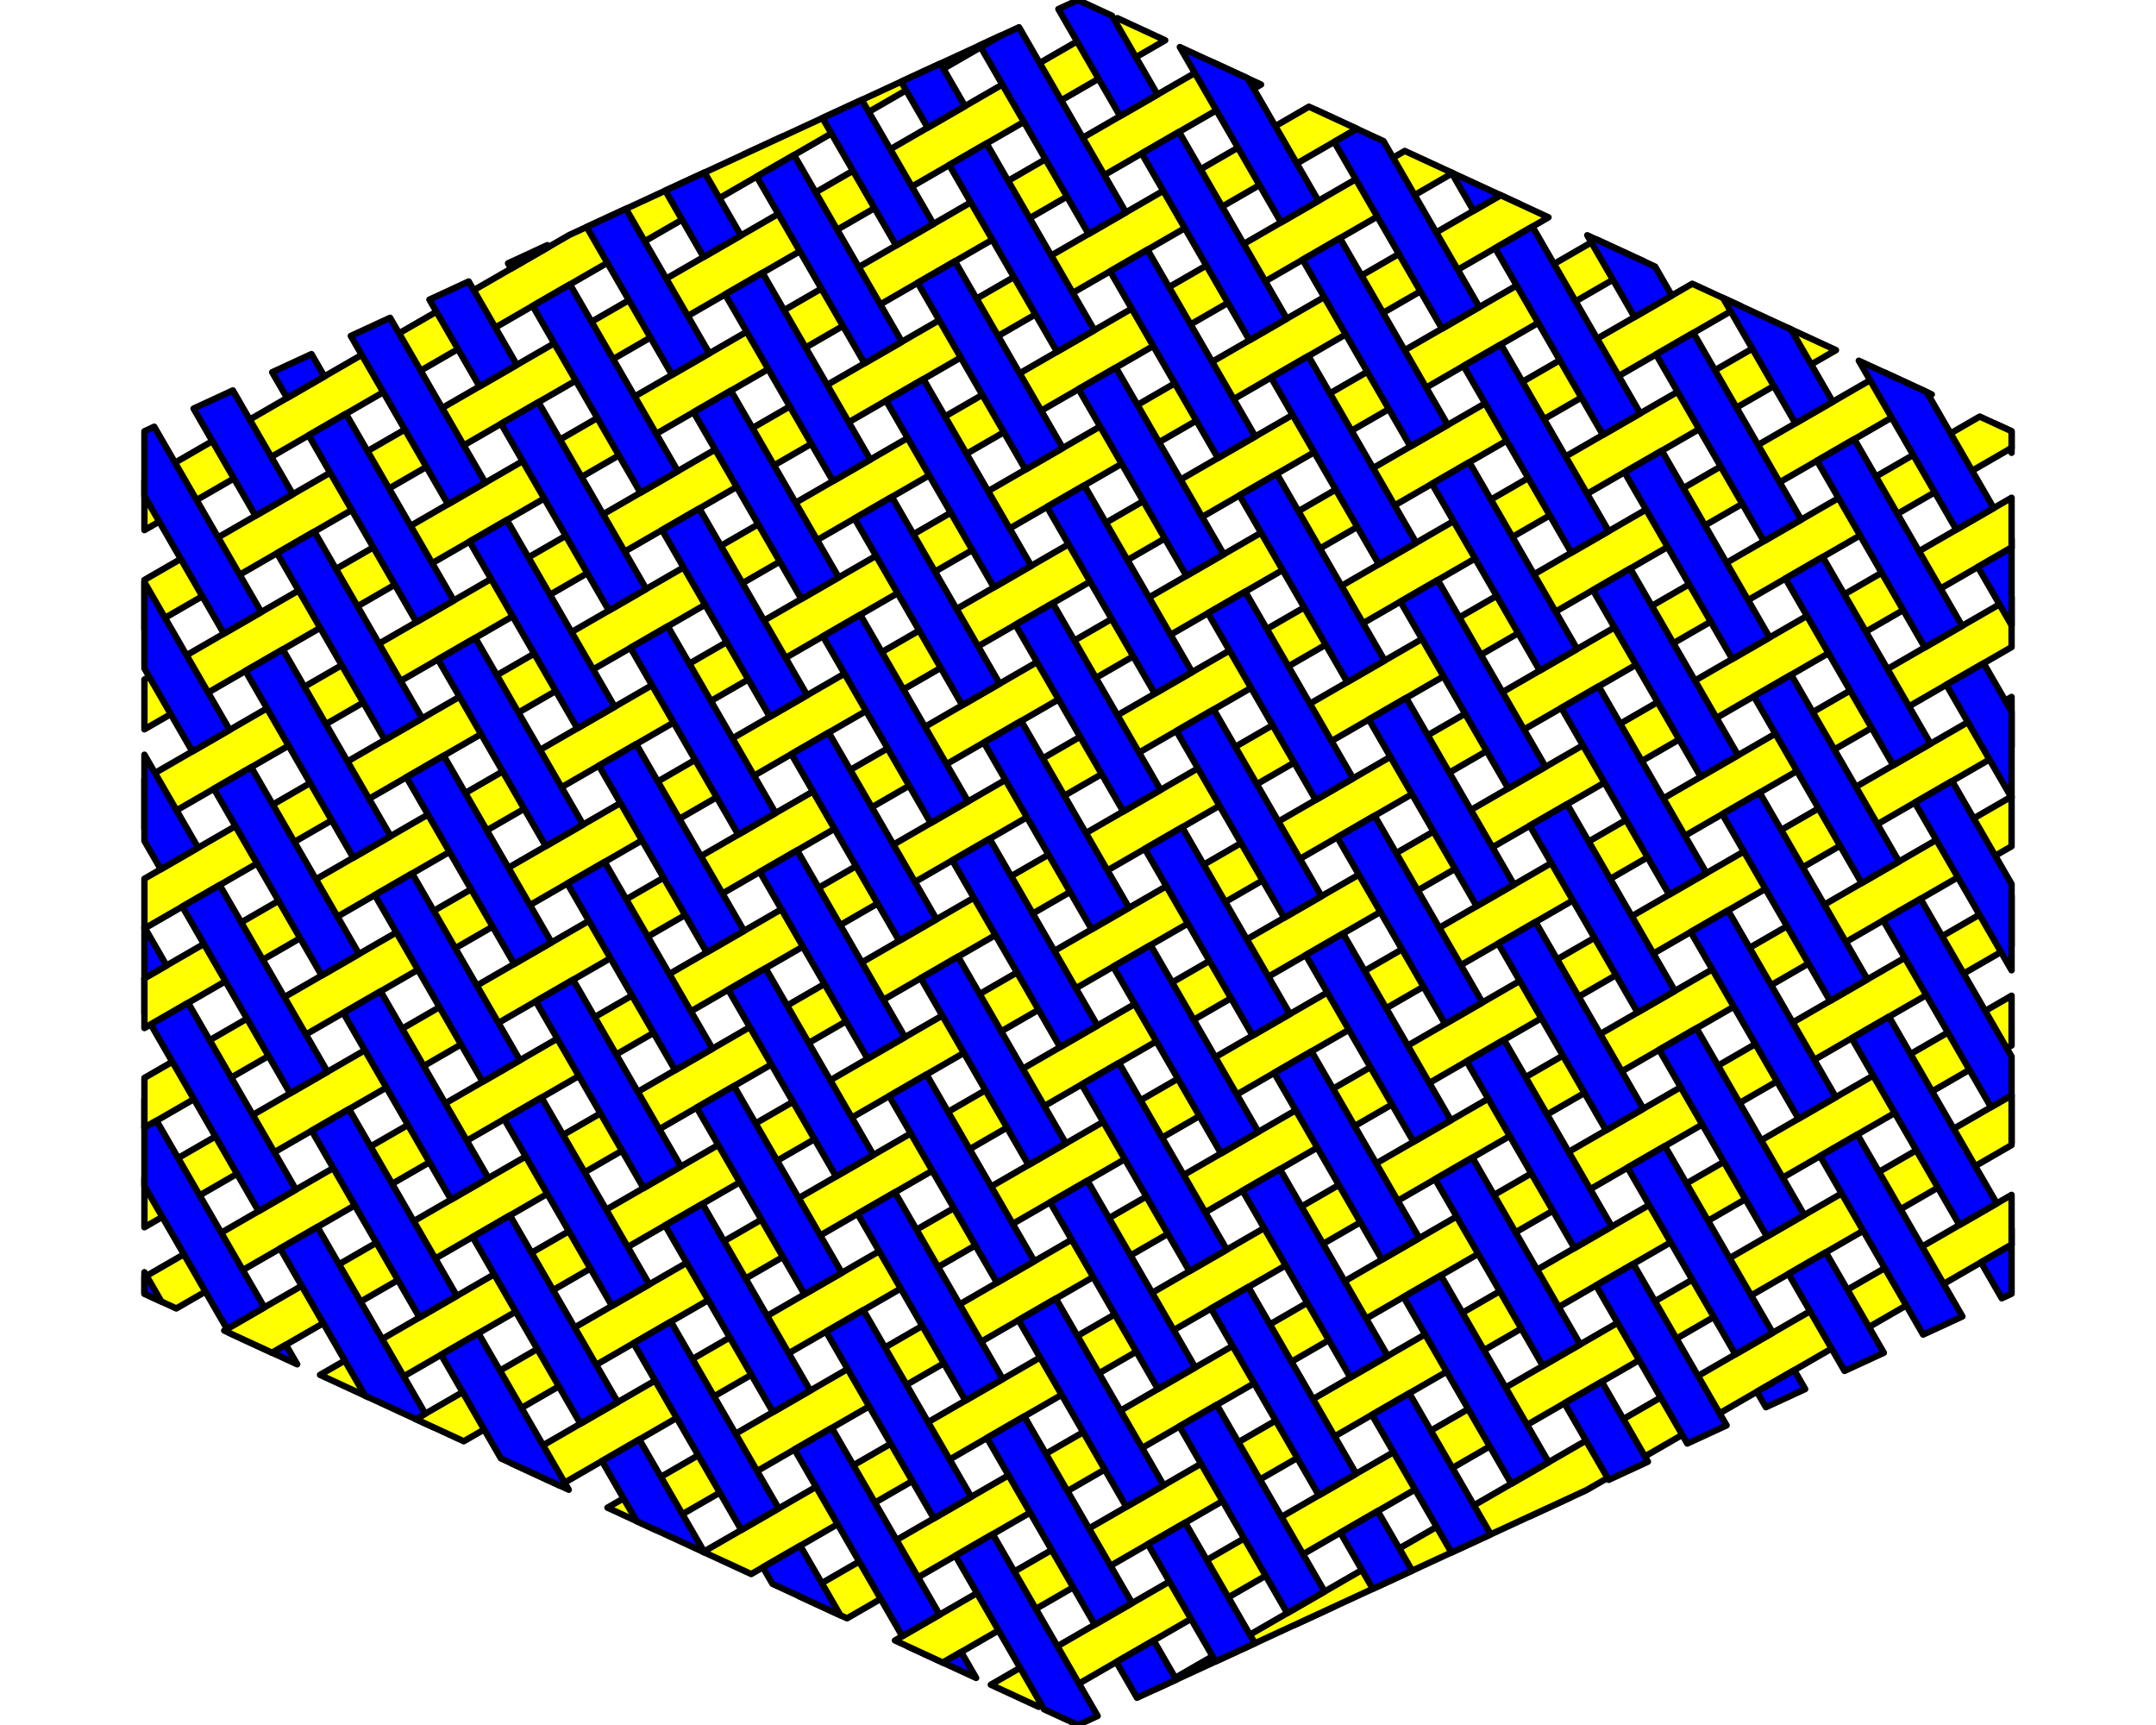 <?xml version='1.0' encoding='UTF-8' ?>
<svg xmlns='http://www.w3.org/2000/svg' xmlns:xlink='http://www.w3.org/1999/xlink' class='svglite' data-engine-version='2.0' width='720.00pt' height='576.00pt' viewBox='0 0 720.00 576.00'>
<defs>
  <style type='text/css'><![CDATA[
    .svglite line, .svglite polyline, .svglite polygon, .svglite path, .svglite rect, .svglite circle {
      fill: none;
      stroke: #000000;
      stroke-linecap: round;
      stroke-linejoin: round;
      stroke-miterlimit: 10.00;
    }
  ]]></style>
</defs>
<rect width='100%' height='100%' style='stroke: none; fill: #FFFFFF;'/>
<defs>
  <clipPath id='cpMC4wMHw3MjAuMDB8MC4wMHw1NzYuMDA='>
    <rect x='0.00' y='0.00' width='720.00' height='576.00' />
  </clipPath>
</defs>
<g clip-path='url(#cpMC4wMHw3MjAuMDB8MC4wMHw1NzYuMDA=)'>
<polygon points='76.57,445.09 75.81,443.76 88.28,436.56 95.48,449.04 90.87,451.70 76.57,445.09 ' style='stroke-width: 2.13; stroke-linecap: square; fill: #0000FF;' />
<polygon points='48.23,367.20 49.69,369.73 52.28,374.21 48.23,376.55 48.23,367.20 ' style='stroke-width: 2.13; stroke-linecap: square; fill: #0000FF;' />
<polygon points='138.87,473.87 142.02,472.05 144.60,476.51 138.87,473.87 ' style='stroke-width: 2.13; stroke-linecap: square; fill: #0000FF;' />
<polygon points='86.35,404.42 98.82,397.22 106.02,409.69 93.55,416.89 86.35,404.42 ' style='stroke-width: 2.13; stroke-linecap: square; fill: #0000FF;' />
<polygon points='48.23,338.40 48.23,326.66 55.62,322.40 62.82,334.87 50.35,342.07 48.23,338.40 ' style='stroke-width: 2.13; stroke-linecap: square; fill: #0000FF;' />
<polygon points='140.09,439.91 152.56,432.71 159.76,445.18 147.29,452.38 140.09,439.91 ' style='stroke-width: 2.13; stroke-linecap: square; fill: #0000FF;' />
<polygon points='96.89,365.08 109.36,357.88 116.56,370.35 104.09,377.55 96.89,365.08 ' style='stroke-width: 2.13; stroke-linecap: square; fill: #0000FF;' />
<polygon points='53.69,290.26 66.16,283.06 73.36,295.53 60.89,302.73 53.69,290.26 ' style='stroke-width: 2.13; stroke-linecap: square; fill: #0000FF;' />
<polygon points='193.83,475.39 206.30,468.19 213.50,480.66 201.03,487.86 193.83,475.39 ' style='stroke-width: 2.13; stroke-linecap: square; fill: #0000FF;' />
<polygon points='150.63,400.56 163.10,393.36 166.70,399.60 170.30,405.84 157.83,413.04 150.63,400.56 ' style='stroke-width: 2.13; stroke-linecap: square; fill: #0000FF;' />
<polygon points='107.43,325.74 119.90,318.54 127.10,331.01 114.63,338.21 107.43,325.74 ' style='stroke-width: 2.13; stroke-linecap: square; fill: #0000FF;' />
<polygon points='68.94,259.07 64.23,250.92 76.70,243.72 80.63,250.51 83.90,256.19 71.43,263.39 68.94,259.07 ' style='stroke-width: 2.13; stroke-linecap: square; fill: #0000FF;' />
<polygon points='247.57,510.87 260.04,503.67 265.53,513.17 267.24,516.14 254.77,523.34 247.57,510.87 ' style='stroke-width: 2.13; stroke-linecap: square; fill: #0000FF;' />
<polygon points='204.37,436.05 216.84,428.85 217.73,430.37 224.04,441.32 211.57,448.52 204.37,436.05 ' style='stroke-width: 2.13; stroke-linecap: square; fill: #0000FF;' />
<polygon points='161.17,361.22 173.64,354.02 174.12,354.84 180.84,366.49 168.37,373.69 161.17,361.22 ' style='stroke-width: 2.13; stroke-linecap: square; fill: #0000FF;' />
<polygon points='117.97,286.40 130.44,279.20 137.64,291.67 125.17,298.87 117.97,286.40 ' style='stroke-width: 2.13; stroke-linecap: square; fill: #0000FF;' />
<polygon points='74.77,211.57 87.24,204.37 94.44,216.84 81.97,224.04 74.77,211.57 ' style='stroke-width: 2.13; stroke-linecap: square; fill: #0000FF;' />
<polygon points='303.31,549.82 301.32,546.36 313.79,539.16 318.12,546.66 320.99,551.63 314.87,555.16 303.31,549.82 ' style='stroke-width: 2.13; stroke-linecap: square; fill: #0000FF;' />
<polygon points='258.12,471.53 270.59,464.33 277.79,476.80 265.32,484.00 258.12,471.53 ' style='stroke-width: 2.13; stroke-linecap: square; fill: #0000FF;' />
<polygon points='214.92,396.71 227.39,389.51 234.59,401.98 222.12,409.18 214.92,396.71 ' style='stroke-width: 2.13; stroke-linecap: square; fill: #0000FF;' />
<polygon points='171.72,321.88 184.19,314.68 191.39,327.15 178.92,334.35 171.72,321.88 ' style='stroke-width: 2.13; stroke-linecap: square; fill: #0000FF;' />
<polygon points='128.52,247.06 140.99,239.86 148.19,252.33 135.72,259.53 128.52,247.06 ' style='stroke-width: 2.13; stroke-linecap: square; fill: #0000FF;' />
<polygon points='85.32,172.23 97.79,165.03 103.74,175.34 104.99,177.50 92.52,184.70 85.32,172.23 ' style='stroke-width: 2.13; stroke-linecap: square; fill: #0000FF;' />
<polygon points='312.46,508.05 311.86,507.01 324.33,499.81 331.53,512.28 319.06,519.48 312.46,508.05 ' style='stroke-width: 2.13; stroke-linecap: square; fill: #0000FF;' />
<polygon points='268.66,432.19 281.13,424.99 288.33,437.46 275.86,444.66 268.66,432.19 ' style='stroke-width: 2.13; stroke-linecap: square; fill: #0000FF;' />
<polygon points='225.46,357.36 237.93,350.16 245.13,362.64 232.66,369.84 225.46,357.36 ' style='stroke-width: 2.13; stroke-linecap: square; fill: #0000FF;' />
<polygon points='182.26,282.54 194.73,275.34 201.93,287.81 189.46,295.01 182.26,282.54 ' style='stroke-width: 2.13; stroke-linecap: square; fill: #0000FF;' />
<polygon points='139.06,207.72 151.53,200.52 158.73,212.99 146.26,220.19 139.06,207.72 ' style='stroke-width: 2.13; stroke-linecap: square; fill: #0000FF;' />
<polygon points='95.86,132.89 108.33,125.69 115.53,138.16 103.06,145.36 95.86,132.89 ' style='stroke-width: 2.13; stroke-linecap: square; fill: #0000FF;' />
<polygon points='365.60,542.50 378.07,535.30 382.41,542.81 385.27,547.77 372.80,554.97 365.60,542.50 ' style='stroke-width: 2.13; stroke-linecap: square; fill: #0000FF;' />
<polygon points='322.40,467.67 334.87,460.47 342.07,472.94 329.60,480.14 322.40,467.67 ' style='stroke-width: 2.13; stroke-linecap: square; fill: #0000FF;' />
<polygon points='279.20,392.85 291.67,385.65 298.87,398.12 286.40,405.32 279.20,392.85 ' style='stroke-width: 2.13; stroke-linecap: square; fill: #0000FF;' />
<polygon points='236.00,318.02 248.47,310.82 255.67,323.29 243.20,330.49 236.00,318.02 ' style='stroke-width: 2.13; stroke-linecap: square; fill: #0000FF;' />
<polygon points='192.80,243.20 205.27,236.00 212.47,248.47 200.00,255.67 192.80,243.20 ' style='stroke-width: 2.13; stroke-linecap: square; fill: #0000FF;' />
<polygon points='149.60,168.37 162.07,161.17 169.27,173.64 156.80,180.84 149.60,168.37 ' style='stroke-width: 2.13; stroke-linecap: square; fill: #0000FF;' />
<polygon points='376.14,503.16 388.61,495.96 395.81,508.43 383.34,515.63 376.14,503.16 ' style='stroke-width: 2.13; stroke-linecap: square; fill: #0000FF;' />
<polygon points='332.94,428.33 345.41,421.13 352.61,433.60 340.14,440.80 332.94,428.33 ' style='stroke-width: 2.13; stroke-linecap: square; fill: #0000FF;' />
<polygon points='289.74,353.51 302.21,346.31 309.41,358.78 296.94,365.98 289.74,353.51 ' style='stroke-width: 2.13; stroke-linecap: square; fill: #0000FF;' />
<polygon points='246.54,278.68 259.01,271.48 266.21,283.95 253.74,291.15 246.54,278.68 ' style='stroke-width: 2.13; stroke-linecap: square; fill: #0000FF;' />
<polygon points='206.64,209.56 203.34,203.86 215.81,196.66 223.01,209.13 210.54,216.33 206.64,209.56 ' style='stroke-width: 2.13; stroke-linecap: square; fill: #0000FF;' />
<polygon points='160.14,129.03 172.61,121.83 178.05,131.25 179.81,134.30 167.34,141.50 160.14,129.03 ' style='stroke-width: 2.13; stroke-linecap: square; fill: #0000FF;' />
<polygon points='432.20,542.65 429.88,538.64 442.35,531.44 445.33,536.59 432.20,542.65 ' style='stroke-width: 2.13; stroke-linecap: square; fill: #0000FF;' />
<polygon points='391.53,472.22 386.68,463.81 399.15,456.61 406.35,469.08 393.88,476.28 391.53,472.22 ' style='stroke-width: 2.13; stroke-linecap: square; fill: #0000FF;' />
<polygon points='343.48,388.99 355.95,381.79 363.15,394.26 350.68,401.46 343.48,388.99 ' style='stroke-width: 2.13; stroke-linecap: square; fill: #0000FF;' />
<polygon points='300.28,314.16 312.75,306.96 319.95,319.44 307.48,326.64 300.28,314.16 ' style='stroke-width: 2.13; stroke-linecap: square; fill: #0000FF;' />
<polygon points='261.53,247.05 257.08,239.34 269.55,232.14 276.75,244.61 264.28,251.81 261.53,247.05 ' style='stroke-width: 2.13; stroke-linecap: square; fill: #0000FF;' />
<polygon points='220.78,176.47 213.88,164.52 226.35,157.32 233.55,169.79 221.08,176.99 220.78,176.47 ' style='stroke-width: 2.13; stroke-linecap: square; fill: #0000FF;' />
<polygon points='170.68,89.69 183.15,82.49 190.35,94.96 177.88,102.16 170.68,89.69 ' style='stroke-width: 2.13; stroke-linecap: square; fill: #0000FF;' />
<polygon points='447.55,511.64 440.42,499.30 452.89,492.10 460.09,504.57 447.62,511.77 447.55,511.64 ' style='stroke-width: 2.13; stroke-linecap: square; fill: #0000FF;' />
<polygon points='401.61,432.07 397.22,424.47 409.69,417.27 416.89,429.74 404.42,436.94 401.61,432.07 ' style='stroke-width: 2.13; stroke-linecap: square; fill: #0000FF;' />
<polygon points='354.02,349.65 366.49,342.45 373.69,354.92 361.22,362.12 354.02,349.65 ' style='stroke-width: 2.13; stroke-linecap: square; fill: #0000FF;' />
<polygon points='310.82,274.82 323.29,267.62 330.49,280.09 318.02,287.29 310.82,274.82 ' style='stroke-width: 2.13; stroke-linecap: square; fill: #0000FF;' />
<polygon points='267.62,200.00 280.09,192.80 287.29,205.27 274.82,212.47 267.62,200.00 ' style='stroke-width: 2.13; stroke-linecap: square; fill: #0000FF;' />
<polygon points='224.42,125.17 236.89,117.97 244.09,130.44 231.62,137.64 224.42,125.17 ' style='stroke-width: 2.13; stroke-linecap: square; fill: #0000FF;' />
<polygon points='450.96,459.96 463.44,452.76 470.64,465.23 458.16,472.43 450.96,459.96 ' style='stroke-width: 2.13; stroke-linecap: square; fill: #0000FF;' />
<polygon points='407.76,385.13 420.24,377.93 427.44,390.40 414.96,397.60 407.76,385.13 ' style='stroke-width: 2.13; stroke-linecap: square; fill: #0000FF;' />
<polygon points='364.56,310.31 377.04,303.11 384.24,315.58 371.76,322.78 364.56,310.31 ' style='stroke-width: 2.13; stroke-linecap: square; fill: #0000FF;' />
<polygon points='321.36,235.48 333.84,228.28 341.04,240.75 328.56,247.95 321.36,235.48 ' style='stroke-width: 2.13; stroke-linecap: square; fill: #0000FF;' />
<polygon points='278.16,160.66 290.64,153.46 297.84,165.93 285.36,173.13 278.16,160.66 ' style='stroke-width: 2.13; stroke-linecap: square; fill: #0000FF;' />
<polygon points='234.96,85.83 247.44,78.63 254.64,91.10 242.16,98.30 234.96,85.83 ' style='stroke-width: 2.13; stroke-linecap: square; fill: #0000FF;' />
<polygon points='510.96,506.27 504.71,495.44 517.18,488.24 524.09,500.21 510.96,506.27 ' style='stroke-width: 2.13; stroke-linecap: square; fill: #0000FF;' />
<polygon points='461.51,420.61 473.98,413.41 481.18,425.88 468.71,433.08 461.51,420.61 ' style='stroke-width: 2.13; stroke-linecap: square; fill: #0000FF;' />
<polygon points='418.31,345.79 430.78,338.59 431.68,340.15 437.98,351.06 425.51,358.26 418.31,345.79 ' style='stroke-width: 2.13; stroke-linecap: square; fill: #0000FF;' />
<polygon points='375.11,270.96 387.58,263.76 389.77,267.57 394.78,276.24 382.31,283.44 375.11,270.96 ' style='stroke-width: 2.13; stroke-linecap: square; fill: #0000FF;' />
<polygon points='331.91,196.14 344.38,188.94 351.58,201.41 339.11,208.61 331.91,196.14 ' style='stroke-width: 2.13; stroke-linecap: square; fill: #0000FF;' />
<polygon points='288.71,121.32 301.18,114.12 308.38,126.59 295.91,133.79 288.71,121.32 ' style='stroke-width: 2.13; stroke-linecap: square; fill: #0000FF;' />
<polygon points='248.42,51.54 261.55,45.47 265.18,51.76 252.71,58.96 248.42,51.54 ' style='stroke-width: 2.13; stroke-linecap: square; fill: #0000FF;' />
<polygon points='515.25,456.10 527.72,448.90 534.92,461.37 522.45,468.57 515.25,456.10 ' style='stroke-width: 2.13; stroke-linecap: square; fill: #0000FF;' />
<polygon points='472.05,381.27 484.52,374.07 491.72,386.54 479.25,393.74 472.05,381.27 ' style='stroke-width: 2.13; stroke-linecap: square; fill: #0000FF;' />
<polygon points='428.85,306.45 441.32,299.25 448.52,311.72 436.05,318.92 428.85,306.45 ' style='stroke-width: 2.13; stroke-linecap: square; fill: #0000FF;' />
<polygon points='385.65,231.62 398.12,224.42 405.32,236.89 392.85,244.09 385.65,231.62 ' style='stroke-width: 2.13; stroke-linecap: square; fill: #0000FF;' />
<polygon points='342.45,156.80 354.92,149.60 362.12,162.07 349.65,169.27 342.45,156.80 ' style='stroke-width: 2.13; stroke-linecap: square; fill: #0000FF;' />
<polygon points='299.25,81.97 311.72,74.77 318.92,87.24 306.45,94.44 299.25,81.97 ' style='stroke-width: 2.13; stroke-linecap: square; fill: #0000FF;' />
<polygon points='525.79,416.76 538.26,409.56 545.46,422.03 532.99,429.23 525.79,416.76 ' style='stroke-width: 2.13; stroke-linecap: square; fill: #0000FF;' />
<polygon points='482.59,341.93 495.06,334.73 502.26,347.20 489.79,354.40 482.59,341.93 ' style='stroke-width: 2.13; stroke-linecap: square; fill: #0000FF;' />
<polygon points='439.39,267.11 451.86,259.91 459.06,272.38 446.59,279.58 439.39,267.11 ' style='stroke-width: 2.13; stroke-linecap: square; fill: #0000FF;' />
<polygon points='396.19,192.28 408.66,185.08 415.86,197.55 403.39,204.75 396.19,192.28 ' style='stroke-width: 2.13; stroke-linecap: square; fill: #0000FF;' />
<polygon points='352.99,117.46 365.46,110.26 372.66,122.73 360.19,129.93 352.99,117.46 ' style='stroke-width: 2.13; stroke-linecap: square; fill: #0000FF;' />
<polygon points='315.67,52.82 309.79,42.63 322.26,35.43 329.46,47.90 316.99,55.10 315.67,52.82 ' style='stroke-width: 2.13; stroke-linecap: square; fill: #0000FF;' />
<polygon points='579.53,452.24 592.00,445.04 599.20,457.51 586.73,464.71 579.53,452.24 ' style='stroke-width: 2.13; stroke-linecap: square; fill: #0000FF;' />
<polygon points='536.33,377.41 548.80,370.21 556.00,382.68 543.53,389.88 536.33,377.41 ' style='stroke-width: 2.13; stroke-linecap: square; fill: #0000FF;' />
<polygon points='493.13,302.59 505.60,295.39 512.80,307.86 500.33,315.06 493.13,302.59 ' style='stroke-width: 2.13; stroke-linecap: square; fill: #0000FF;' />
<polygon points='450.40,228.58 449.93,227.76 462.40,220.56 469.60,233.04 457.13,240.24 450.40,228.58 ' style='stroke-width: 2.13; stroke-linecap: square; fill: #0000FF;' />
<polygon points='408.13,155.36 406.73,152.94 419.20,145.74 426.40,158.21 413.93,165.41 408.13,155.36 ' style='stroke-width: 2.13; stroke-linecap: square; fill: #0000FF;' />
<polygon points='363.53,78.12 376.00,70.92 383.20,83.39 370.73,90.59 363.53,78.12 ' style='stroke-width: 2.13; stroke-linecap: square; fill: #0000FF;' />
<polygon points='327.18,15.16 334.15,11.94 327.53,15.76 327.18,15.16 ' style='stroke-width: 2.13; stroke-linecap: square; fill: #0000FF;' />
<polygon points='590.07,412.90 602.54,405.70 609.74,418.17 597.27,425.37 590.07,412.90 ' style='stroke-width: 2.13; stroke-linecap: square; fill: #0000FF;' />
<polygon points='546.87,338.07 559.34,330.87 566.54,343.34 554.07,350.54 546.87,338.07 ' style='stroke-width: 2.13; stroke-linecap: square; fill: #0000FF;' />
<polygon points='503.67,263.25 516.14,256.05 523.34,268.52 510.87,275.72 503.67,263.25 ' style='stroke-width: 2.13; stroke-linecap: square; fill: #0000FF;' />
<polygon points='460.47,188.42 472.94,181.22 480.14,193.69 467.67,200.89 460.47,188.42 ' style='stroke-width: 2.13; stroke-linecap: square; fill: #0000FF;' />
<polygon points='417.27,113.60 429.74,106.40 436.94,118.87 424.47,126.07 417.27,113.60 ' style='stroke-width: 2.13; stroke-linecap: square; fill: #0000FF;' />
<polygon points='374.07,38.77 386.54,31.57 393.74,44.04 381.27,51.24 374.07,38.77 ' style='stroke-width: 2.13; stroke-linecap: square; fill: #0000FF;' />
<polygon points='600.61,373.56 613.08,366.36 616.15,371.67 620.28,378.83 607.81,386.03 600.61,373.56 ' style='stroke-width: 2.13; stroke-linecap: square; fill: #0000FF;' />
<polygon points='557.41,298.73 569.88,291.53 577.08,304.00 564.61,311.20 557.41,298.73 ' style='stroke-width: 2.13; stroke-linecap: square; fill: #0000FF;' />
<polygon points='514.21,223.91 526.68,216.71 533.88,229.18 521.41,236.38 514.21,223.91 ' style='stroke-width: 2.13; stroke-linecap: square; fill: #0000FF;' />
<polygon points='471.01,149.08 483.48,141.88 490.68,154.35 478.21,161.55 471.01,149.08 ' style='stroke-width: 2.13; stroke-linecap: square; fill: #0000FF;' />
<polygon points='427.81,74.26 440.28,67.06 447.48,79.53 435.01,86.73 427.81,74.26 ' style='stroke-width: 2.13; stroke-linecap: square; fill: #0000FF;' />
<polygon points='671.77,415.61 661.56,421.51 654.36,409.04 666.83,401.84 671.77,410.40 671.77,415.61 ' style='stroke-width: 2.13; stroke-linecap: square; fill: #0000FF;' />
<polygon points='611.16,334.21 623.63,327.01 630.83,339.48 618.36,346.68 611.16,334.21 ' style='stroke-width: 2.13; stroke-linecap: square; fill: #0000FF;' />
<polygon points='568.61,260.53 567.96,259.39 580.43,252.19 587.63,264.66 575.16,271.86 568.61,260.53 ' style='stroke-width: 2.13; stroke-linecap: square; fill: #0000FF;' />
<polygon points='524.76,184.56 537.23,177.36 544.43,189.84 531.96,197.04 524.76,184.56 ' style='stroke-width: 2.13; stroke-linecap: square; fill: #0000FF;' />
<polygon points='481.56,109.74 494.03,102.54 501.23,115.01 488.76,122.21 481.56,109.74 ' style='stroke-width: 2.13; stroke-linecap: square; fill: #0000FF;' />
<polygon points='439.36,36.65 453.13,43.01 445.56,47.39 439.36,36.65 ' style='stroke-width: 2.13; stroke-linecap: square; fill: #0000FF;' />
<polygon points='671.77,381.60 664.90,369.70 671.77,365.73 671.77,381.60 ' style='stroke-width: 2.13; stroke-linecap: square; fill: #0000FF;' />
<polygon points='621.70,294.87 634.17,287.67 641.37,300.14 628.90,307.34 621.70,294.87 ' style='stroke-width: 2.13; stroke-linecap: square; fill: #0000FF;' />
<polygon points='578.50,220.05 590.97,212.85 598.17,225.32 585.70,232.52 578.50,220.05 ' style='stroke-width: 2.13; stroke-linecap: square; fill: #0000FF;' />
<polygon points='535.30,145.22 547.77,138.02 554.97,150.49 542.50,157.69 535.30,145.22 ' style='stroke-width: 2.13; stroke-linecap: square; fill: #0000FF;' />
<polygon points='492.10,70.40 501.13,65.18 507.38,68.07 511.77,75.67 499.30,82.87 492.10,70.40 ' style='stroke-width: 2.13; stroke-linecap: square; fill: #0000FF;' />
<polygon points='632.24,255.53 644.71,248.33 651.91,260.80 639.44,268.00 632.24,255.53 ' style='stroke-width: 2.13; stroke-linecap: square; fill: #0000FF;' />
<polygon points='593.26,188.03 589.04,180.71 601.51,173.51 608.71,185.98 596.24,193.18 593.26,188.03 ' style='stroke-width: 2.13; stroke-linecap: square; fill: #0000FF;' />
<polygon points='545.84,105.88 558.31,98.68 565.51,111.15 553.04,118.35 545.84,105.88 ' style='stroke-width: 2.13; stroke-linecap: square; fill: #0000FF;' />
<polygon points='642.78,216.19 655.25,208.99 662.45,221.46 649.98,228.66 642.78,216.19 ' style='stroke-width: 2.13; stroke-linecap: square; fill: #0000FF;' />
<polygon points='599.58,141.36 612.05,134.16 619.25,146.64 606.78,153.84 599.58,141.36 ' style='stroke-width: 2.13; stroke-linecap: square; fill: #0000FF;' />
<polygon points='671.77,182.82 660.52,189.32 653.32,176.85 665.79,169.65 671.77,180.00 671.77,182.82 ' style='stroke-width: 2.13; stroke-linecap: square; fill: #0000FF;' />
<polygon points='671.77,144.00 671.77,149.57 671.06,149.98 666.10,141.38 671.77,144.00 ' style='stroke-width: 2.13; stroke-linecap: square; fill: #0000FF;' />
<polygon points='671.77,398.98 671.77,415.61 529.85,497.55 385.85,564.06 671.77,398.98 ' style='stroke-width: 2.13; stroke-linecap: square; fill: #FFFF00;' />
<polygon points='671.77,365.73 671.77,382.36 346.87,569.94 330.87,562.55 671.77,365.73 ' style='stroke-width: 2.13; stroke-linecap: square; fill: #FFFF00;' />
<polygon points='671.77,332.47 671.77,349.10 314.87,555.16 298.87,547.77 671.77,332.47 ' style='stroke-width: 2.13; stroke-linecap: square; fill: #FFFF00;' />
<polygon points='671.77,299.22 671.77,315.85 282.87,540.38 266.87,532.99 671.77,299.22 ' style='stroke-width: 2.13; stroke-linecap: square; fill: #FFFF00;' />
<polygon points='671.77,265.96 671.77,282.59 250.87,525.60 234.87,518.21 671.77,265.96 ' style='stroke-width: 2.13; stroke-linecap: square; fill: #FFFF00;' />
<polygon points='671.77,232.71 671.77,249.34 218.87,510.82 202.87,503.43 671.77,232.71 ' style='stroke-width: 2.13; stroke-linecap: square; fill: #FFFF00;' />
<polygon points='671.77,199.45 671.77,216.08 186.87,496.04 170.87,488.65 671.77,199.45 ' style='stroke-width: 2.13; stroke-linecap: square; fill: #FFFF00;' />
<polygon points='671.77,166.20 671.77,182.82 154.87,481.26 138.87,473.87 671.77,166.20 ' style='stroke-width: 2.13; stroke-linecap: square; fill: #FFFF00;' />
<polygon points='661.13,139.09 671.77,144.00 671.77,149.57 122.87,466.48 106.87,459.09 661.13,139.09 ' style='stroke-width: 2.13; stroke-linecap: square; fill: #FFFF00;' />
<polygon points='629.13,124.30 645.13,131.70 90.87,451.70 74.87,444.30 629.13,124.30 ' style='stroke-width: 2.13; stroke-linecap: square; fill: #FFFF00;' />
<polygon points='597.13,109.52 613.13,116.91 58.87,436.91 48.23,432.00 48.23,426.43 597.13,109.52 ' style='stroke-width: 2.13; stroke-linecap: square; fill: #FFFF00;' />
<polygon points='565.13,94.74 581.13,102.13 48.23,409.80 48.23,393.18 565.13,94.74 ' style='stroke-width: 2.13; stroke-linecap: square; fill: #FFFF00;' />
<polygon points='533.13,79.96 549.13,87.35 48.23,376.55 48.23,359.92 533.13,79.96 ' style='stroke-width: 2.13; stroke-linecap: square; fill: #FFFF00;' />
<polygon points='501.13,65.18 517.13,72.57 48.23,343.29 48.23,326.66 501.13,65.18 ' style='stroke-width: 2.13; stroke-linecap: square; fill: #FFFF00;' />
<polygon points='469.13,50.40 485.13,57.79 48.23,310.04 48.23,293.41 469.13,50.40 ' style='stroke-width: 2.13; stroke-linecap: square; fill: #FFFF00;' />
<polygon points='437.13,35.62 453.13,43.01 48.23,276.78 48.23,260.15 437.13,35.62 ' style='stroke-width: 2.13; stroke-linecap: square; fill: #FFFF00;' />
<polygon points='405.13,20.84 421.13,28.23 48.23,243.53 48.23,226.90 405.13,20.84 ' style='stroke-width: 2.13; stroke-linecap: square; fill: #FFFF00;' />
<polygon points='373.13,6.06 389.13,13.45 48.23,210.27 48.23,193.64 373.13,6.06 ' style='stroke-width: 2.13; stroke-linecap: square; fill: #FFFF00;' />
<polygon points='190.15,78.45 334.15,11.94 48.23,177.02 48.23,160.39 190.15,78.45 ' style='stroke-width: 2.13; stroke-linecap: square; fill: #FFFF00;' />
<polygon points='48.23,432.00 48.23,424.80 53.90,434.62 48.23,432.00 ' style='stroke-width: 2.13; stroke-linecap: square; fill: #0000FF;' />
<polygon points='90.87,451.70 95.48,449.04 95.48,449.04 99.25,455.56 90.87,451.70 ' style='stroke-width: 2.13; stroke-linecap: square; fill: #0000FF;' />
<polygon points='48.23,396.00 48.23,376.55 48.23,376.55 48.23,376.55 48.23,376.55 48.23,376.55 48.23,376.55 48.23,376.55 48.23,376.55 48.23,376.55 48.23,376.55 48.23,376.55 52.28,374.21 52.28,374.21 88.28,436.56 88.28,436.56 75.81,443.76 48.23,396.00 ' style='stroke-width: 2.13; stroke-linecap: square; fill: #0000FF;' />
<polygon points='121.92,466.04 93.55,416.89 93.55,416.89 106.02,409.69 142.02,472.05 138.87,473.87 138.87,473.87 138.87,473.87 138.87,473.87 138.87,473.87 138.87,473.87 138.87,473.87 138.87,473.87 138.87,473.87 138.87,473.87 138.87,473.87 138.87,473.87 138.87,473.87 121.92,466.04 ' style='stroke-width: 2.13; stroke-linecap: square; fill: #0000FF;' />
<polygon points='50.35,342.07 50.35,342.07 62.82,334.87 98.82,397.22 86.35,404.42 86.35,404.42 50.35,342.07 ' style='stroke-width: 2.13; stroke-linecap: square; fill: #0000FF;' />
<polygon points='48.23,309.60 55.62,322.40 48.23,326.66 48.23,309.60 ' style='stroke-width: 2.13; stroke-linecap: square; fill: #0000FF;' />
<polygon points='167.27,486.98 147.29,452.38 159.76,445.18 189.94,497.45 167.27,486.98 ' style='stroke-width: 2.13; stroke-linecap: square; fill: #0000FF;' />
<polygon points='104.09,377.55 116.56,370.35 152.56,432.71 140.09,439.91 104.09,377.55 ' style='stroke-width: 2.13; stroke-linecap: square; fill: #0000FF;' />
<polygon points='60.89,302.73 73.36,295.53 109.36,357.88 96.89,365.08 60.89,302.73 ' style='stroke-width: 2.13; stroke-linecap: square; fill: #0000FF;' />
<polygon points='48.23,280.80 48.23,252.00 66.16,283.06 53.69,290.26 48.23,280.80 ' style='stroke-width: 2.13; stroke-linecap: square; fill: #0000FF;' />
<polygon points='212.62,507.93 201.03,487.86 213.50,480.66 213.50,480.66 235.29,518.40 212.62,507.93 ' style='stroke-width: 2.13; stroke-linecap: square; fill: #0000FF;' />
<polygon points='157.83,413.04 170.30,405.84 206.30,468.19 206.30,468.19 193.83,475.39 157.83,413.04 ' style='stroke-width: 2.13; stroke-linecap: square; fill: #0000FF;' />
<polygon points='114.63,338.21 127.10,331.01 163.10,393.36 150.63,400.56 114.63,338.21 ' style='stroke-width: 2.13; stroke-linecap: square; fill: #0000FF;' />
<polygon points='71.43,263.39 83.90,256.19 83.90,256.19 119.90,318.54 107.43,325.74 71.43,263.39 ' style='stroke-width: 2.13; stroke-linecap: square; fill: #0000FF;' />
<polygon points='48.23,223.20 48.23,194.40 76.70,243.72 64.23,250.92 64.23,250.92 48.23,223.20 ' style='stroke-width: 2.13; stroke-linecap: square; fill: #0000FF;' />
<polygon points='257.97,528.87 254.77,523.34 267.24,516.14 267.24,516.14 280.64,539.35 257.97,528.87 ' style='stroke-width: 2.13; stroke-linecap: square; fill: #0000FF;' />
<polygon points='211.57,448.52 224.04,441.32 260.04,503.67 247.57,510.87 211.57,448.52 ' style='stroke-width: 2.13; stroke-linecap: square; fill: #0000FF;' />
<polygon points='168.37,373.69 180.84,366.49 216.84,428.85 204.37,436.05 168.37,373.69 ' style='stroke-width: 2.13; stroke-linecap: square; fill: #0000FF;' />
<polygon points='125.17,298.87 137.64,291.67 173.64,354.02 161.17,361.22 125.17,298.87 ' style='stroke-width: 2.13; stroke-linecap: square; fill: #0000FF;' />
<polygon points='81.97,224.04 94.44,216.84 130.44,279.20 117.97,286.40 81.97,224.04 ' style='stroke-width: 2.13; stroke-linecap: square; fill: #0000FF;' />
<polygon points='48.23,165.60 48.23,144.00 51.51,142.48 87.24,204.37 74.77,211.57 48.23,165.60 ' style='stroke-width: 2.13; stroke-linecap: square; fill: #0000FF;' />
<polygon points='314.87,555.16 320.99,551.63 320.99,551.63 325.99,560.29 314.87,555.16 ' style='stroke-width: 2.13; stroke-linecap: square; fill: #0000FF;' />
<polygon points='265.32,484.00 265.32,484.00 277.79,476.80 277.79,476.80 313.79,539.16 301.32,546.36 301.32,546.36 265.32,484.00 ' style='stroke-width: 2.13; stroke-linecap: square; fill: #0000FF;' />
<polygon points='222.12,409.18 222.12,409.18 234.59,401.98 270.59,464.33 258.12,471.53 258.12,471.53 222.12,409.18 ' style='stroke-width: 2.13; stroke-linecap: square; fill: #0000FF;' />
<polygon points='178.92,334.35 178.92,334.35 191.39,327.15 227.39,389.51 214.92,396.71 214.92,396.71 178.92,334.35 ' style='stroke-width: 2.13; stroke-linecap: square; fill: #0000FF;' />
<polygon points='135.72,259.53 135.72,259.53 148.19,252.33 184.19,314.68 171.72,321.88 171.72,321.88 135.72,259.53 ' style='stroke-width: 2.13; stroke-linecap: square; fill: #0000FF;' />
<polygon points='92.52,184.70 92.52,184.70 104.99,177.50 104.99,177.50 140.99,239.86 128.52,247.06 128.52,247.06 92.52,184.70 ' style='stroke-width: 2.13; stroke-linecap: square; fill: #0000FF;' />
<polygon points='64.64,136.42 77.77,130.36 97.79,165.03 85.32,172.23 85.32,172.23 64.64,136.42 ' style='stroke-width: 2.13; stroke-linecap: square; fill: #0000FF;' />
<polygon points='360.00,576.00 348.66,570.76 319.06,519.48 331.53,512.28 331.53,512.28 366.56,572.97 360.00,576.00 ' style='stroke-width: 2.13; stroke-linecap: square; fill: #0000FF;' />
<polygon points='275.86,444.66 275.86,444.66 288.33,437.46 288.33,437.46 324.33,499.81 324.33,499.81 311.86,507.01 275.86,444.66 ' style='stroke-width: 2.13; stroke-linecap: square; fill: #0000FF;' />
<polygon points='232.66,369.84 232.66,369.84 245.13,362.64 245.13,362.64 281.13,424.99 281.13,424.99 268.66,432.19 268.66,432.19 232.66,369.84 ' style='stroke-width: 2.13; stroke-linecap: square; fill: #0000FF;' />
<polygon points='189.46,295.01 189.46,295.01 201.93,287.81 201.93,287.81 237.93,350.16 237.93,350.16 225.46,357.36 225.46,357.36 189.46,295.01 ' style='stroke-width: 2.13; stroke-linecap: square; fill: #0000FF;' />
<polygon points='146.26,220.19 158.73,212.99 158.73,212.99 194.73,275.34 194.73,275.34 182.26,282.54 182.26,282.54 146.26,220.19 ' style='stroke-width: 2.13; stroke-linecap: square; fill: #0000FF;' />
<polygon points='103.06,145.36 103.06,145.36 115.53,138.16 115.53,138.16 151.53,200.52 151.53,200.52 139.06,207.72 139.06,207.72 103.06,145.36 ' style='stroke-width: 2.13; stroke-linecap: square; fill: #0000FF;' />
<polygon points='90.89,124.29 104.02,118.23 108.33,125.69 108.33,125.69 95.86,132.89 95.86,132.89 90.89,124.29 ' style='stroke-width: 2.13; stroke-linecap: square; fill: #0000FF;' />
<polygon points='379.69,566.91 372.80,554.97 372.80,554.97 385.27,547.77 392.82,560.84 379.69,566.91 ' style='stroke-width: 2.13; stroke-linecap: square; fill: #0000FF;' />
<polygon points='329.60,480.14 329.60,480.14 342.07,472.94 342.07,472.94 378.07,535.30 378.07,535.30 365.60,542.50 365.60,542.50 329.60,480.14 ' style='stroke-width: 2.13; stroke-linecap: square; fill: #0000FF;' />
<polygon points='286.40,405.32 286.40,405.32 298.87,398.12 334.87,460.47 334.87,460.47 322.40,467.67 286.40,405.32 ' style='stroke-width: 2.13; stroke-linecap: square; fill: #0000FF;' />
<polygon points='243.20,330.49 243.20,330.49 255.67,323.29 255.67,323.29 291.67,385.65 291.67,385.65 279.20,392.85 279.20,392.85 243.20,330.49 ' style='stroke-width: 2.13; stroke-linecap: square; fill: #0000FF;' />
<polygon points='200.00,255.67 212.47,248.47 212.47,248.47 248.47,310.82 248.47,310.82 236.00,318.02 236.00,318.02 200.00,255.67 ' style='stroke-width: 2.13; stroke-linecap: square; fill: #0000FF;' />
<polygon points='156.80,180.84 156.80,180.84 169.27,173.64 169.27,173.64 205.27,236.00 205.27,236.00 192.80,243.20 192.80,243.20 156.80,180.84 ' style='stroke-width: 2.13; stroke-linecap: square; fill: #0000FF;' />
<polygon points='117.15,112.17 130.28,106.11 162.07,161.17 162.07,161.17 149.60,168.37 149.60,168.37 117.15,112.17 ' style='stroke-width: 2.13; stroke-linecap: square; fill: #0000FF;' />
<polygon points='405.94,554.78 383.34,515.63 395.81,508.43 395.81,508.43 419.07,548.72 405.94,554.78 ' style='stroke-width: 2.13; stroke-linecap: square; fill: #0000FF;' />
<polygon points='340.14,440.80 352.61,433.60 352.61,433.60 388.61,495.96 388.61,495.96 376.14,503.16 340.14,440.80 ' style='stroke-width: 2.13; stroke-linecap: square; fill: #0000FF;' />
<polygon points='296.94,365.98 309.41,358.78 309.41,358.78 345.41,421.13 345.41,421.13 332.94,428.33 296.94,365.98 ' style='stroke-width: 2.13; stroke-linecap: square; fill: #0000FF;' />
<polygon points='253.74,291.15 266.21,283.95 266.21,283.95 302.21,346.31 302.21,346.31 289.74,353.51 253.74,291.15 ' style='stroke-width: 2.13; stroke-linecap: square; fill: #0000FF;' />
<polygon points='210.54,216.33 223.01,209.13 223.01,209.13 259.01,271.48 259.01,271.48 246.54,278.68 210.54,216.33 ' style='stroke-width: 2.13; stroke-linecap: square; fill: #0000FF;' />
<polygon points='167.34,141.50 167.34,141.50 179.81,134.30 215.81,196.66 215.81,196.66 203.34,203.86 203.34,203.86 167.34,141.50 ' style='stroke-width: 2.13; stroke-linecap: square; fill: #0000FF;' />
<polygon points='143.40,100.04 156.53,93.98 172.61,121.83 172.61,121.83 160.14,129.03 160.14,129.03 143.40,100.04 ' style='stroke-width: 2.13; stroke-linecap: square; fill: #0000FF;' />
<polygon points='393.88,476.28 406.35,469.08 406.35,469.08 442.35,531.44 442.35,531.44 429.88,538.64 393.88,476.28 ' style='stroke-width: 2.13; stroke-linecap: square; fill: #0000FF;' />
<polygon points='350.68,401.46 363.15,394.26 363.15,394.26 399.15,456.61 399.15,456.61 386.68,463.81 386.68,463.81 350.68,401.46 ' style='stroke-width: 2.13; stroke-linecap: square; fill: #0000FF;' />
<polygon points='307.48,326.64 319.95,319.44 319.95,319.44 355.95,381.79 355.95,381.79 343.48,388.99 307.48,326.64 ' style='stroke-width: 2.13; stroke-linecap: square; fill: #0000FF;' />
<polygon points='264.28,251.81 276.75,244.61 276.75,244.61 312.75,306.96 312.75,306.96 300.28,314.16 264.28,251.81 ' style='stroke-width: 2.13; stroke-linecap: square; fill: #0000FF;' />
<polygon points='221.08,176.99 233.55,169.79 233.55,169.79 269.55,232.14 269.55,232.14 257.08,239.34 221.08,176.99 ' style='stroke-width: 2.13; stroke-linecap: square; fill: #0000FF;' />
<polygon points='177.88,102.16 190.35,94.96 190.35,94.96 226.35,157.32 226.35,157.32 213.88,164.52 213.88,164.52 177.88,102.16 ' style='stroke-width: 2.13; stroke-linecap: square; fill: #0000FF;' />
<polygon points='169.66,87.92 182.78,81.85 183.15,82.49 183.15,82.49 170.68,89.69 169.66,87.92 ' style='stroke-width: 2.13; stroke-linecap: square; fill: #0000FF;' />
<polygon points='458.45,530.53 447.62,511.77 460.09,504.57 460.09,504.57 471.58,524.46 458.45,530.53 ' style='stroke-width: 2.13; stroke-linecap: square; fill: #0000FF;' />
<polygon points='404.42,436.94 416.89,429.74 416.89,429.74 452.89,492.10 452.89,492.10 440.42,499.30 404.42,436.94 ' style='stroke-width: 2.13; stroke-linecap: square; fill: #0000FF;' />
<polygon points='361.22,362.12 373.69,354.92 373.69,354.92 409.69,417.27 409.69,417.27 397.22,424.47 361.22,362.12 ' style='stroke-width: 2.13; stroke-linecap: square; fill: #0000FF;' />
<polygon points='318.02,287.29 330.49,280.09 330.49,280.09 366.49,342.45 366.49,342.45 354.02,349.65 318.02,287.29 ' style='stroke-width: 2.13; stroke-linecap: square; fill: #0000FF;' />
<polygon points='274.82,212.47 287.29,205.27 287.29,205.27 323.29,267.62 323.29,267.62 310.82,274.82 274.82,212.47 ' style='stroke-width: 2.13; stroke-linecap: square; fill: #0000FF;' />
<polygon points='231.62,137.64 244.09,130.44 244.09,130.44 280.09,192.80 280.09,192.80 267.62,200.00 231.62,137.64 ' style='stroke-width: 2.13; stroke-linecap: square; fill: #0000FF;' />
<polygon points='195.91,75.79 209.04,69.73 236.89,117.97 236.89,117.97 224.42,125.17 224.42,125.17 195.91,75.79 ' style='stroke-width: 2.13; stroke-linecap: square; fill: #0000FF;' />
<polygon points='484.71,518.40 458.16,472.43 458.16,472.43 470.64,465.23 497.83,512.34 484.71,518.40 ' style='stroke-width: 2.13; stroke-linecap: square; fill: #0000FF;' />
<polygon points='414.96,397.60 414.96,397.60 427.44,390.40 463.44,452.76 450.96,459.96 450.96,459.96 414.96,397.60 ' style='stroke-width: 2.13; stroke-linecap: square; fill: #0000FF;' />
<polygon points='371.76,322.78 371.76,322.78 384.24,315.58 420.24,377.93 407.76,385.13 407.76,385.13 371.76,322.78 ' style='stroke-width: 2.13; stroke-linecap: square; fill: #0000FF;' />
<polygon points='328.56,247.95 328.56,247.95 341.04,240.75 377.04,303.11 364.56,310.31 364.56,310.31 328.56,247.95 ' style='stroke-width: 2.13; stroke-linecap: square; fill: #0000FF;' />
<polygon points='285.36,173.13 285.36,173.13 297.84,165.93 333.84,228.28 321.36,235.48 321.36,235.48 285.36,173.13 ' style='stroke-width: 2.13; stroke-linecap: square; fill: #0000FF;' />
<polygon points='242.16,98.30 242.16,98.30 254.64,91.10 290.64,153.46 278.16,160.66 278.16,160.66 242.16,98.30 ' style='stroke-width: 2.13; stroke-linecap: square; fill: #0000FF;' />
<polygon points='222.17,63.66 235.29,57.60 247.44,78.63 234.96,85.83 234.96,85.83 222.17,63.66 ' style='stroke-width: 2.13; stroke-linecap: square; fill: #0000FF;' />
<polygon points='468.71,433.08 468.71,433.08 481.18,425.88 517.18,488.24 504.71,495.44 504.71,495.44 468.71,433.08 ' style='stroke-width: 2.13; stroke-linecap: square; fill: #0000FF;' />
<polygon points='425.51,358.26 425.51,358.26 437.98,351.06 437.98,351.06 473.98,413.41 461.51,420.61 461.51,420.61 425.51,358.26 ' style='stroke-width: 2.13; stroke-linecap: square; fill: #0000FF;' />
<polygon points='382.31,283.44 382.31,283.44 394.78,276.24 430.78,338.59 418.31,345.79 418.31,345.79 382.31,283.44 ' style='stroke-width: 2.13; stroke-linecap: square; fill: #0000FF;' />
<polygon points='339.11,208.61 339.11,208.61 351.58,201.41 387.58,263.76 375.11,270.96 375.11,270.96 339.11,208.61 ' style='stroke-width: 2.13; stroke-linecap: square; fill: #0000FF;' />
<polygon points='295.91,133.79 295.91,133.79 308.38,126.59 344.38,188.94 331.91,196.14 331.91,196.14 295.91,133.79 ' style='stroke-width: 2.13; stroke-linecap: square; fill: #0000FF;' />
<polygon points='252.71,58.96 252.71,58.96 265.18,51.76 301.18,114.12 288.71,121.32 288.71,121.32 252.71,58.96 ' style='stroke-width: 2.13; stroke-linecap: square; fill: #0000FF;' />
<polygon points='537.22,494.15 522.45,468.57 534.92,461.37 550.34,488.08 537.22,494.15 ' style='stroke-width: 2.13; stroke-linecap: square; fill: #0000FF;' />
<polygon points='479.25,393.74 491.72,386.54 527.72,448.90 515.25,456.10 479.25,393.74 ' style='stroke-width: 2.13; stroke-linecap: square; fill: #0000FF;' />
<polygon points='436.05,318.92 448.52,311.72 484.52,374.07 472.05,381.27 436.05,318.92 ' style='stroke-width: 2.13; stroke-linecap: square; fill: #0000FF;' />
<polygon points='392.85,244.09 405.32,236.89 441.32,299.25 428.85,306.45 392.85,244.09 ' style='stroke-width: 2.13; stroke-linecap: square; fill: #0000FF;' />
<polygon points='349.65,169.27 362.12,162.07 398.12,224.42 385.65,231.62 349.65,169.27 ' style='stroke-width: 2.13; stroke-linecap: square; fill: #0000FF;' />
<polygon points='306.45,94.44 318.92,87.24 354.92,149.60 342.45,156.80 306.45,94.44 ' style='stroke-width: 2.13; stroke-linecap: square; fill: #0000FF;' />
<polygon points='274.67,39.41 287.80,33.35 311.72,74.77 299.25,81.97 274.67,39.41 ' style='stroke-width: 2.13; stroke-linecap: square; fill: #0000FF;' />
<polygon points='563.47,482.02 532.99,429.23 545.46,422.03 545.46,422.03 576.60,475.96 563.47,482.02 ' style='stroke-width: 2.13; stroke-linecap: square; fill: #0000FF;' />
<polygon points='489.79,354.40 489.79,354.40 502.26,347.20 502.26,347.20 538.26,409.56 525.79,416.76 525.79,416.76 489.79,354.40 ' style='stroke-width: 2.13; stroke-linecap: square; fill: #0000FF;' />
<polygon points='446.59,279.58 446.59,279.58 459.06,272.38 459.06,272.38 495.06,334.73 495.06,334.73 482.59,341.93 482.59,341.93 446.59,279.58 ' style='stroke-width: 2.13; stroke-linecap: square; fill: #0000FF;' />
<polygon points='403.39,204.75 415.86,197.55 415.86,197.55 451.86,259.91 451.86,259.91 439.39,267.11 403.39,204.75 ' style='stroke-width: 2.13; stroke-linecap: square; fill: #0000FF;' />
<polygon points='360.19,129.93 360.19,129.93 372.66,122.73 372.66,122.73 408.66,185.08 408.66,185.08 396.19,192.28 396.19,192.28 360.19,129.93 ' style='stroke-width: 2.13; stroke-linecap: square; fill: #0000FF;' />
<polygon points='316.99,55.10 329.46,47.90 329.46,47.90 365.46,110.26 365.46,110.26 352.99,117.46 352.99,117.46 316.99,55.10 ' style='stroke-width: 2.13; stroke-linecap: square; fill: #0000FF;' />
<polygon points='300.93,27.28 314.06,21.22 322.26,35.43 322.26,35.43 309.79,42.63 309.79,42.63 300.93,27.28 ' style='stroke-width: 2.13; stroke-linecap: square; fill: #0000FF;' />
<polygon points='589.72,469.89 586.73,464.71 586.73,464.71 599.20,457.51 599.20,457.51 602.85,463.83 589.72,469.89 ' style='stroke-width: 2.13; stroke-linecap: square; fill: #0000FF;' />
<polygon points='543.53,389.88 556.00,382.68 556.00,382.68 592.00,445.04 592.00,445.04 579.53,452.24 579.53,452.24 543.53,389.88 ' style='stroke-width: 2.13; stroke-linecap: square; fill: #0000FF;' />
<polygon points='500.33,315.06 512.80,307.86 512.80,307.86 548.80,370.21 548.80,370.21 536.33,377.41 536.33,377.41 500.33,315.06 ' style='stroke-width: 2.13; stroke-linecap: square; fill: #0000FF;' />
<polygon points='457.13,240.24 457.13,240.24 469.60,233.04 469.60,233.04 505.60,295.39 505.60,295.39 493.13,302.59 493.13,302.59 457.13,240.24 ' style='stroke-width: 2.13; stroke-linecap: square; fill: #0000FF;' />
<polygon points='413.93,165.41 426.40,158.21 426.40,158.21 462.40,220.56 462.40,220.56 449.93,227.76 413.93,165.41 ' style='stroke-width: 2.13; stroke-linecap: square; fill: #0000FF;' />
<polygon points='370.73,90.59 370.73,90.59 383.20,83.39 383.20,83.39 419.20,145.74 406.73,152.94 370.73,90.59 ' style='stroke-width: 2.13; stroke-linecap: square; fill: #0000FF;' />
<polygon points='327.53,15.76 334.15,11.94 334.15,11.94 334.15,11.94 334.15,11.94 334.15,11.94 334.15,11.94 334.15,11.94 334.15,11.94 334.15,11.94 334.15,11.94 334.15,11.94 334.15,11.94 334.15,11.94 334.15,11.94 334.15,11.94 334.15,11.94 334.15,11.94 334.15,11.94 334.15,11.94 334.15,11.94 334.15,11.94 334.15,11.94 334.15,11.94 334.15,11.94 334.15,11.94 334.15,11.94 334.15,11.94 334.15,11.94 334.15,11.94 334.15,11.94 340.31,9.09 376.00,70.92 363.53,78.12 327.53,15.76 ' style='stroke-width: 2.13; stroke-linecap: square; fill: #0000FF;' />
<polygon points='615.98,457.77 597.27,425.37 609.74,418.17 609.74,418.17 629.11,451.71 615.98,457.77 ' style='stroke-width: 2.13; stroke-linecap: square; fill: #0000FF;' />
<polygon points='554.07,350.54 566.54,343.34 602.54,405.70 590.07,412.90 554.07,350.54 ' style='stroke-width: 2.13; stroke-linecap: square; fill: #0000FF;' />
<polygon points='510.87,275.72 523.34,268.52 559.34,330.87 546.87,338.07 510.87,275.72 ' style='stroke-width: 2.13; stroke-linecap: square; fill: #0000FF;' />
<polygon points='467.67,200.89 480.14,193.69 516.14,256.05 503.67,263.25 467.67,200.89 ' style='stroke-width: 2.13; stroke-linecap: square; fill: #0000FF;' />
<polygon points='424.47,126.07 436.94,118.87 472.94,181.22 460.47,188.42 424.47,126.07 ' style='stroke-width: 2.13; stroke-linecap: square; fill: #0000FF;' />
<polygon points='381.27,51.24 393.74,44.04 429.74,106.40 417.27,113.60 381.27,51.24 ' style='stroke-width: 2.13; stroke-linecap: square; fill: #0000FF;' />
<polygon points='353.44,3.03 360.00,0.00 371.34,5.24 386.54,31.57 374.07,38.77 353.44,3.03 ' style='stroke-width: 2.13; stroke-linecap: square; fill: #0000FF;' />
<polygon points='642.23,445.64 607.81,386.03 607.81,386.03 620.28,378.83 655.36,439.58 642.23,445.64 ' style='stroke-width: 2.13; stroke-linecap: square; fill: #0000FF;' />
<polygon points='564.61,311.20 564.61,311.20 577.08,304.00 613.08,366.36 600.61,373.56 600.61,373.56 564.61,311.20 ' style='stroke-width: 2.13; stroke-linecap: square; fill: #0000FF;' />
<polygon points='521.41,236.38 521.41,236.38 533.88,229.18 569.88,291.53 557.41,298.73 557.41,298.73 521.41,236.38 ' style='stroke-width: 2.13; stroke-linecap: square; fill: #0000FF;' />
<polygon points='478.21,161.55 478.21,161.55 490.68,154.35 526.68,216.71 514.21,223.91 514.21,223.91 478.21,161.55 ' style='stroke-width: 2.13; stroke-linecap: square; fill: #0000FF;' />
<polygon points='435.01,86.73 435.01,86.73 447.48,79.53 483.48,141.88 471.01,149.08 471.01,149.08 435.01,86.73 ' style='stroke-width: 2.13; stroke-linecap: square; fill: #0000FF;' />
<polygon points='394.01,15.71 416.69,26.18 440.28,67.06 427.81,74.26 427.81,74.26 394.01,15.71 ' style='stroke-width: 2.13; stroke-linecap: square; fill: #0000FF;' />
<polygon points='671.77,432.00 668.49,433.52 661.56,421.51 671.77,415.61 671.77,432.00 ' style='stroke-width: 2.13; stroke-linecap: square; fill: #0000FF;' />
<polygon points='618.36,346.68 630.83,339.48 666.83,401.84 654.36,409.04 654.36,409.04 618.36,346.68 ' style='stroke-width: 2.13; stroke-linecap: square; fill: #0000FF;' />
<polygon points='575.16,271.86 587.63,264.66 623.63,327.01 611.16,334.21 611.16,334.21 575.16,271.86 ' style='stroke-width: 2.13; stroke-linecap: square; fill: #0000FF;' />
<polygon points='531.96,197.04 544.43,189.84 580.43,252.19 567.96,259.39 531.96,197.04 ' style='stroke-width: 2.13; stroke-linecap: square; fill: #0000FF;' />
<polygon points='488.76,122.21 501.23,115.01 537.23,177.36 524.76,184.56 524.76,184.56 488.76,122.21 ' style='stroke-width: 2.13; stroke-linecap: square; fill: #0000FF;' />
<polygon points='445.56,47.39 445.56,47.39 453.13,43.01 453.13,43.01 453.13,43.01 453.13,43.01 453.13,43.01 453.13,43.01 453.13,43.01 453.13,43.01 453.13,43.01 453.13,43.01 453.13,43.01 453.13,43.01 453.13,43.01 462.03,47.13 494.03,102.54 481.56,109.74 481.56,109.74 445.56,47.39 ' style='stroke-width: 2.13; stroke-linecap: square; fill: #0000FF;' />
<polygon points='671.77,365.73 671.77,365.73 671.77,365.73 671.77,365.73 671.77,365.73 671.77,365.73 671.77,365.73 671.77,365.73 671.77,365.73 671.77,365.73 671.77,365.73 664.90,369.70 628.90,307.34 641.37,300.14 641.37,300.14 671.77,352.80 671.77,365.73 ' style='stroke-width: 2.13; stroke-linecap: square; fill: #0000FF;' />
<polygon points='585.70,232.52 598.17,225.32 598.17,225.32 634.17,287.67 634.17,287.67 621.70,294.87 585.70,232.52 ' style='stroke-width: 2.13; stroke-linecap: square; fill: #0000FF;' />
<polygon points='542.50,157.69 554.97,150.49 554.97,150.49 590.97,212.85 590.97,212.85 578.50,220.05 542.50,157.69 ' style='stroke-width: 2.13; stroke-linecap: square; fill: #0000FF;' />
<polygon points='499.30,82.87 511.77,75.67 511.77,75.67 547.77,138.02 547.77,138.02 535.30,145.22 499.30,82.87 ' style='stroke-width: 2.13; stroke-linecap: square; fill: #0000FF;' />
<polygon points='484.71,57.60 501.13,65.18 492.10,70.40 484.71,57.60 ' style='stroke-width: 2.13; stroke-linecap: square; fill: #0000FF;' />
<polygon points='671.77,324.00 639.44,268.00 651.91,260.80 671.77,295.20 671.77,324.00 ' style='stroke-width: 2.13; stroke-linecap: square; fill: #0000FF;' />
<polygon points='596.24,193.18 608.71,185.98 644.71,248.33 632.24,255.53 632.24,255.53 596.24,193.18 ' style='stroke-width: 2.13; stroke-linecap: square; fill: #0000FF;' />
<polygon points='553.04,118.35 565.51,111.15 601.51,173.51 589.04,180.71 553.04,118.35 ' style='stroke-width: 2.13; stroke-linecap: square; fill: #0000FF;' />
<polygon points='530.06,78.55 552.73,89.02 558.31,98.68 545.84,105.88 530.06,78.55 ' style='stroke-width: 2.13; stroke-linecap: square; fill: #0000FF;' />
<polygon points='671.77,266.40 649.98,228.66 662.45,221.46 671.77,237.60 671.77,266.40 ' style='stroke-width: 2.13; stroke-linecap: square; fill: #0000FF;' />
<polygon points='606.78,153.84 619.25,146.64 655.25,208.99 642.78,216.19 606.78,153.84 ' style='stroke-width: 2.13; stroke-linecap: square; fill: #0000FF;' />
<polygon points='575.40,99.49 598.08,109.96 612.05,134.16 599.58,141.36 575.40,99.49 ' style='stroke-width: 2.13; stroke-linecap: square; fill: #0000FF;' />
<polygon points='671.77,208.80 660.52,189.32 671.77,182.82 671.77,208.80 ' style='stroke-width: 2.13; stroke-linecap: square; fill: #0000FF;' />
<polygon points='620.75,120.44 643.43,130.91 665.79,169.65 653.32,176.85 620.75,120.44 ' style='stroke-width: 2.13; stroke-linecap: square; fill: #0000FF;' />
<polygon points='671.77,151.20 671.06,149.98 671.77,149.57 671.77,151.20 ' style='stroke-width: 2.13; stroke-linecap: square; fill: #0000FF;' />
</g>
</svg>
